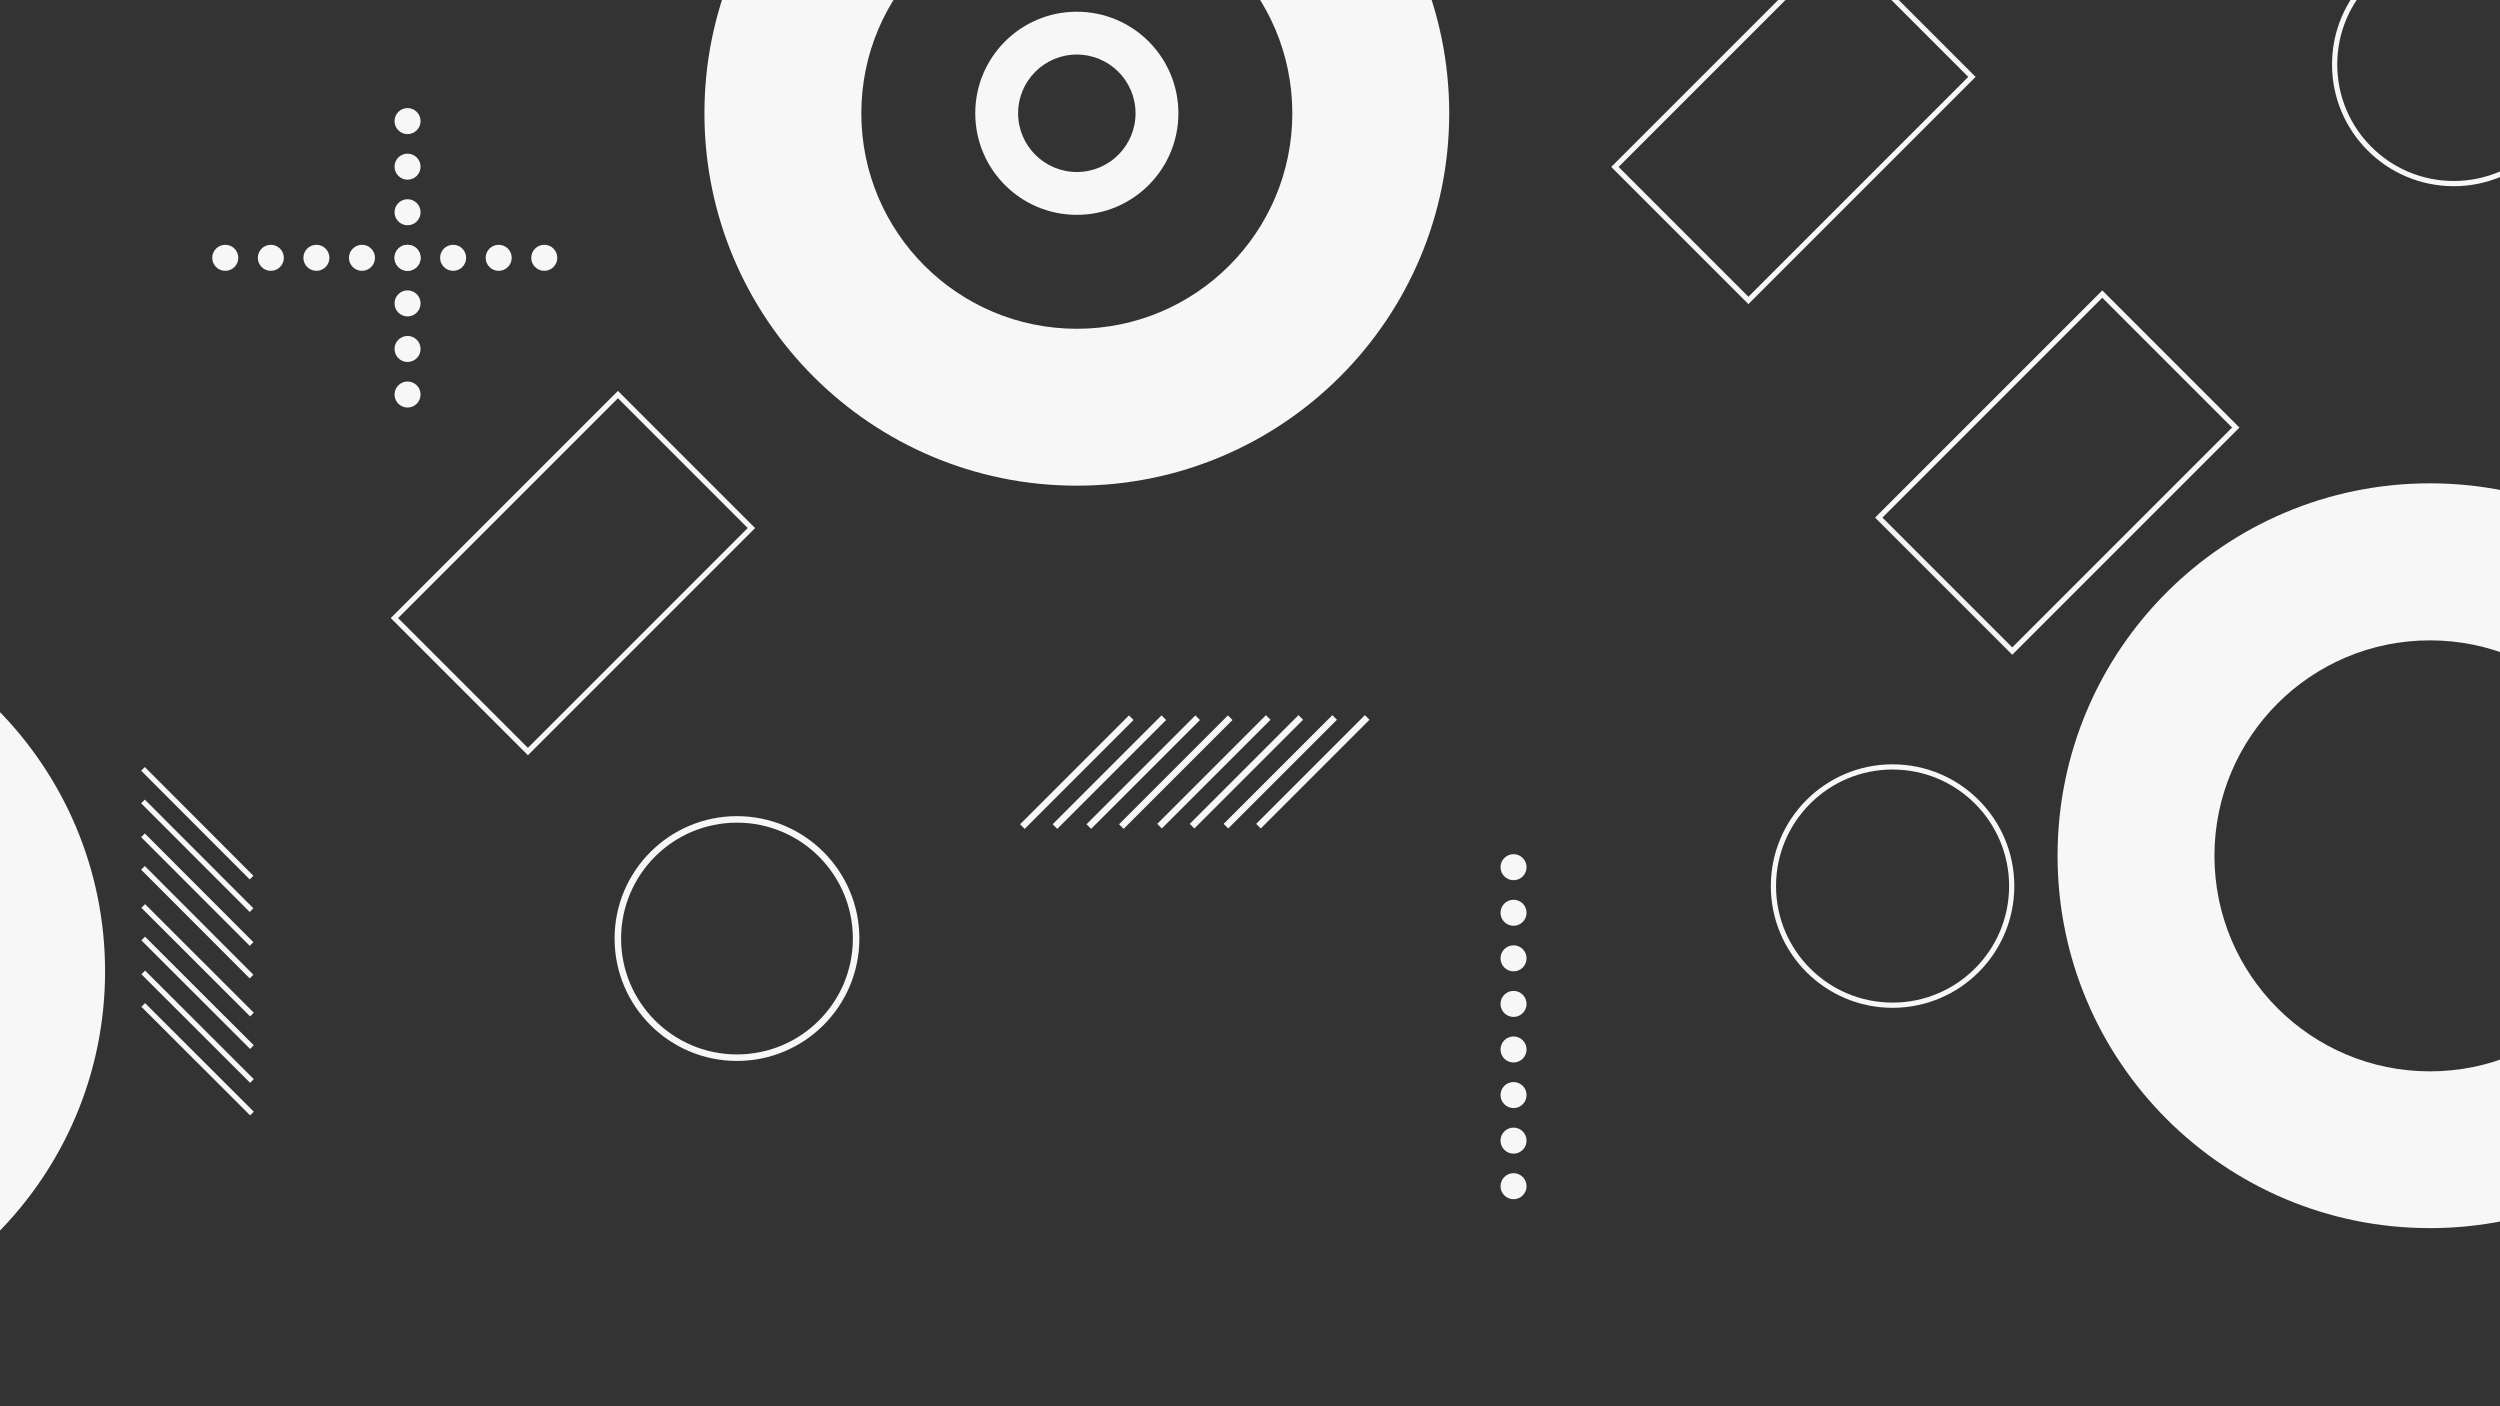 <?xml version="1.0" encoding="utf-8"?>
<!-- Generator: Adobe Illustrator 23.1.1, SVG Export Plug-In . SVG Version: 6.00 Build 0)  -->
<svg version="1.1" id="Ebene_1" xmlns="http://www.w3.org/2000/svg" xmlns:xlink="http://www.w3.org/1999/xlink" x="0px" y="0px"
	 viewBox="0 0 1920 1080" style="enable-background:new 0 0 1920 1080;" xml:space="preserve">
<rect x="0" y="0" width="1920" height="1080" fill="#333333" stroke="none"/>
<path style="fill:#F7F7F7;" d="M1866.2,371.2c-157.9,0-286,128-286,286s128.1,286,286,286s286-128.1,286-286
	S2024.1,371.2,1866.2,371.2z M1866.2,822.8c-91.4,0-165.5-74.1-165.5-165.5s74.1-165.5,165.5-165.5s165.5,74.1,165.5,165.5
	S1957.6,822.8,1866.2,822.8z"/>
<path style="fill:#F7F7F7;" d="M-205.3,460c-157.9,0-286,128-286,286s128.1,286,286,286s286-128.1,286-286S-47.4,460-205.3,460z
	 M-205.3,911.5c-91.4,0-165.5-74.1-165.5-165.5s74.1-165.5,165.5-165.5S-39.8,654.6-39.8,746S-113.9,911.5-205.3,911.5z"/>
<path style="fill:#F7F7F7;" d="M827-199C669.1-199,541-71,541,87s128.1,286,286,286s286-128.1,286-286S984.9-199,827-199z
	 M827,252.5c-91.4,0-165.5-74.1-165.5-165.5S735.6-78.5,827-78.5S992.5-4.4,992.5,87S918.4,252.5,827,252.5z"/>
<circle style="fill:none;stroke:#F7F7F7;stroke-width:4;stroke-miterlimit:10;" cx="1453.5" cy="680.5" r="91.5"/>
<circle style="fill:none;stroke:#F7F7F7;stroke-width:5;stroke-miterlimit:10;" cx="566" cy="720.8" r="91.5"/>
<circle style="fill:none;stroke:#F7F7F7;stroke-width:4;stroke-miterlimit:10;" cx="1884.5" cy="49.5" r="91.5"/>
<g>
	<line style="fill:none;stroke:#F7F7F7;stroke-width:5;stroke-miterlimit:10;" x1="1050" y1="551" x2="966.5" y2="634.5"/>
	<line style="fill:none;stroke:#F7F7F7;stroke-width:5;stroke-miterlimit:10;" x1="1025" y1="551" x2="941.5" y2="634.5"/>
	<line style="fill:none;stroke:#F7F7F7;stroke-width:5;stroke-miterlimit:10;" x1="974" y1="551" x2="890.5" y2="634.5"/>
	<line style="fill:none;stroke:#F7F7F7;stroke-width:5;stroke-miterlimit:10;" x1="999" y1="551" x2="915.5" y2="634.5"/>
	<line style="fill:none;stroke:#F7F7F7;stroke-width:5;stroke-miterlimit:10;" x1="944.8" y1="551.2" x2="861.2" y2="634.8"/>
	<line style="fill:none;stroke:#F7F7F7;stroke-width:5;stroke-miterlimit:10;" x1="919.8" y1="551.2" x2="836.2" y2="634.8"/>
	<line style="fill:none;stroke:#F7F7F7;stroke-width:5;stroke-miterlimit:10;" x1="868.8" y1="551.2" x2="785.2" y2="634.8"/>
	<line style="fill:none;stroke:#F7F7F7;stroke-width:5;stroke-miterlimit:10;" x1="893.8" y1="551.2" x2="810.2" y2="634.8"/>
</g>
<g>
	<line style="fill:none;stroke:#F7F7F7;stroke-width:4;stroke-miterlimit:10;" x1="193.5" y1="855.2" x2="110" y2="771.8"/>
	<line style="fill:none;stroke:#F7F7F7;stroke-width:4;stroke-miterlimit:10;" x1="193.5" y1="830.2" x2="110" y2="746.8"/>
	<line style="fill:none;stroke:#F7F7F7;stroke-width:4;stroke-miterlimit:10;" x1="193.5" y1="779.2" x2="110" y2="695.8"/>
	<line style="fill:none;stroke:#F7F7F7;stroke-width:4;stroke-miterlimit:10;" x1="193.5" y1="804.2" x2="110" y2="720.8"/>
	<line style="fill:none;stroke:#F7F7F7;stroke-width:4;stroke-miterlimit:10;" x1="193.2" y1="750" x2="109.8" y2="666.5"/>
	<line style="fill:none;stroke:#F7F7F7;stroke-width:4;stroke-miterlimit:10;" x1="193.2" y1="725" x2="109.8" y2="641.5"/>
	<line style="fill:none;stroke:#F7F7F7;stroke-width:4;stroke-miterlimit:10;" x1="193.2" y1="674" x2="109.8" y2="590.5"/>
	<line style="fill:none;stroke:#F7F7F7;stroke-width:4;stroke-miterlimit:10;" x1="193.2" y1="699" x2="109.8" y2="615.5"/>
</g>
<rect x="1458.8" y="290.3" transform="matrix(0.707 -0.707 0.707 0.707 206.282 1223.639)" style="fill:none;stroke:#F7F7F7;stroke-width:4;stroke-miterlimit:10;" width="242.8" height="145"/>
<rect x="1256.1" y="21" transform="matrix(0.707 -0.707 0.707 0.707 337.354 1001.413)" style="fill:none;stroke:#F7F7F7;stroke-width:4;stroke-miterlimit:10;" width="242.8" height="145"/>
<rect x="318.7" y="367.6" transform="matrix(0.707 -0.707 0.707 0.707 -182.298 440.107)" style="fill:none;stroke:#F7F7F7;stroke-width:4;stroke-miterlimit:10;" width="242.8" height="145"/>
<g>
	<circle style="fill:#F7F7F7;" cx="173" cy="198" r="10"/>
	<circle style="fill:#F7F7F7;" cx="208" cy="198" r="10"/>
	<circle style="fill:#F7F7F7;" cx="243" cy="198" r="10"/>
	<circle style="fill:#F7F7F7;" cx="278" cy="198" r="10"/>
	<circle style="fill:#F7F7F7;" cx="313" cy="198" r="10"/>
	<circle style="fill:#F7F7F7;" cx="348" cy="198" r="10"/>
	<circle style="fill:#F7F7F7;" cx="383" cy="198" r="10"/>
	<circle style="fill:#F7F7F7;" cx="418" cy="198" r="10"/>
</g>
<g>
	<circle style="fill:#F7F7F7;" cx="313" cy="93" r="10"/>
	<circle style="fill:#F7F7F7;" cx="313" cy="128" r="10"/>
	<circle style="fill:#F7F7F7;" cx="313" cy="163" r="10"/>
	<circle style="fill:#F7F7F7;" cx="313" cy="198" r="10"/>
	<circle style="fill:#F7F7F7;" cx="313" cy="233" r="10"/>
	<circle style="fill:#F7F7F7;" cx="313" cy="268" r="10"/>
	<circle style="fill:#F7F7F7;" cx="313" cy="303" r="10"/>
</g>
<g>
	<circle style="fill:#F7F7F7;" cx="1162.4" cy="666" r="10"/>
	<circle style="fill:#F7F7F7;" cx="1162.4" cy="701" r="10"/>
	<circle style="fill:#F7F7F7;" cx="1162.4" cy="736" r="10"/>
	<circle style="fill:#F7F7F7;" cx="1162.4" cy="771" r="10"/>
	<circle style="fill:#F7F7F7;" cx="1162.4" cy="806" r="10"/>
	<circle style="fill:#F7F7F7;" cx="1162.4" cy="841" r="10"/>
	<circle style="fill:#F7F7F7;" cx="1162.4" cy="876" r="10"/>
	<circle style="fill:#F7F7F7;" cx="1162.4" cy="911" r="10"/>
</g>
<path style="fill:#F7F7F7;" d="M827,9c-43.1,0-78,34.9-78,78s34.9,78,78,78s78-34.9,78-78S870.1,9,827,9z M827,132.1
	c-24.9,0-45.1-20.2-45.1-45.1s20.2-45.1,45.1-45.1s45.1,20.2,45.1,45.1S851.9,132.1,827,132.1z"/>
</svg>
